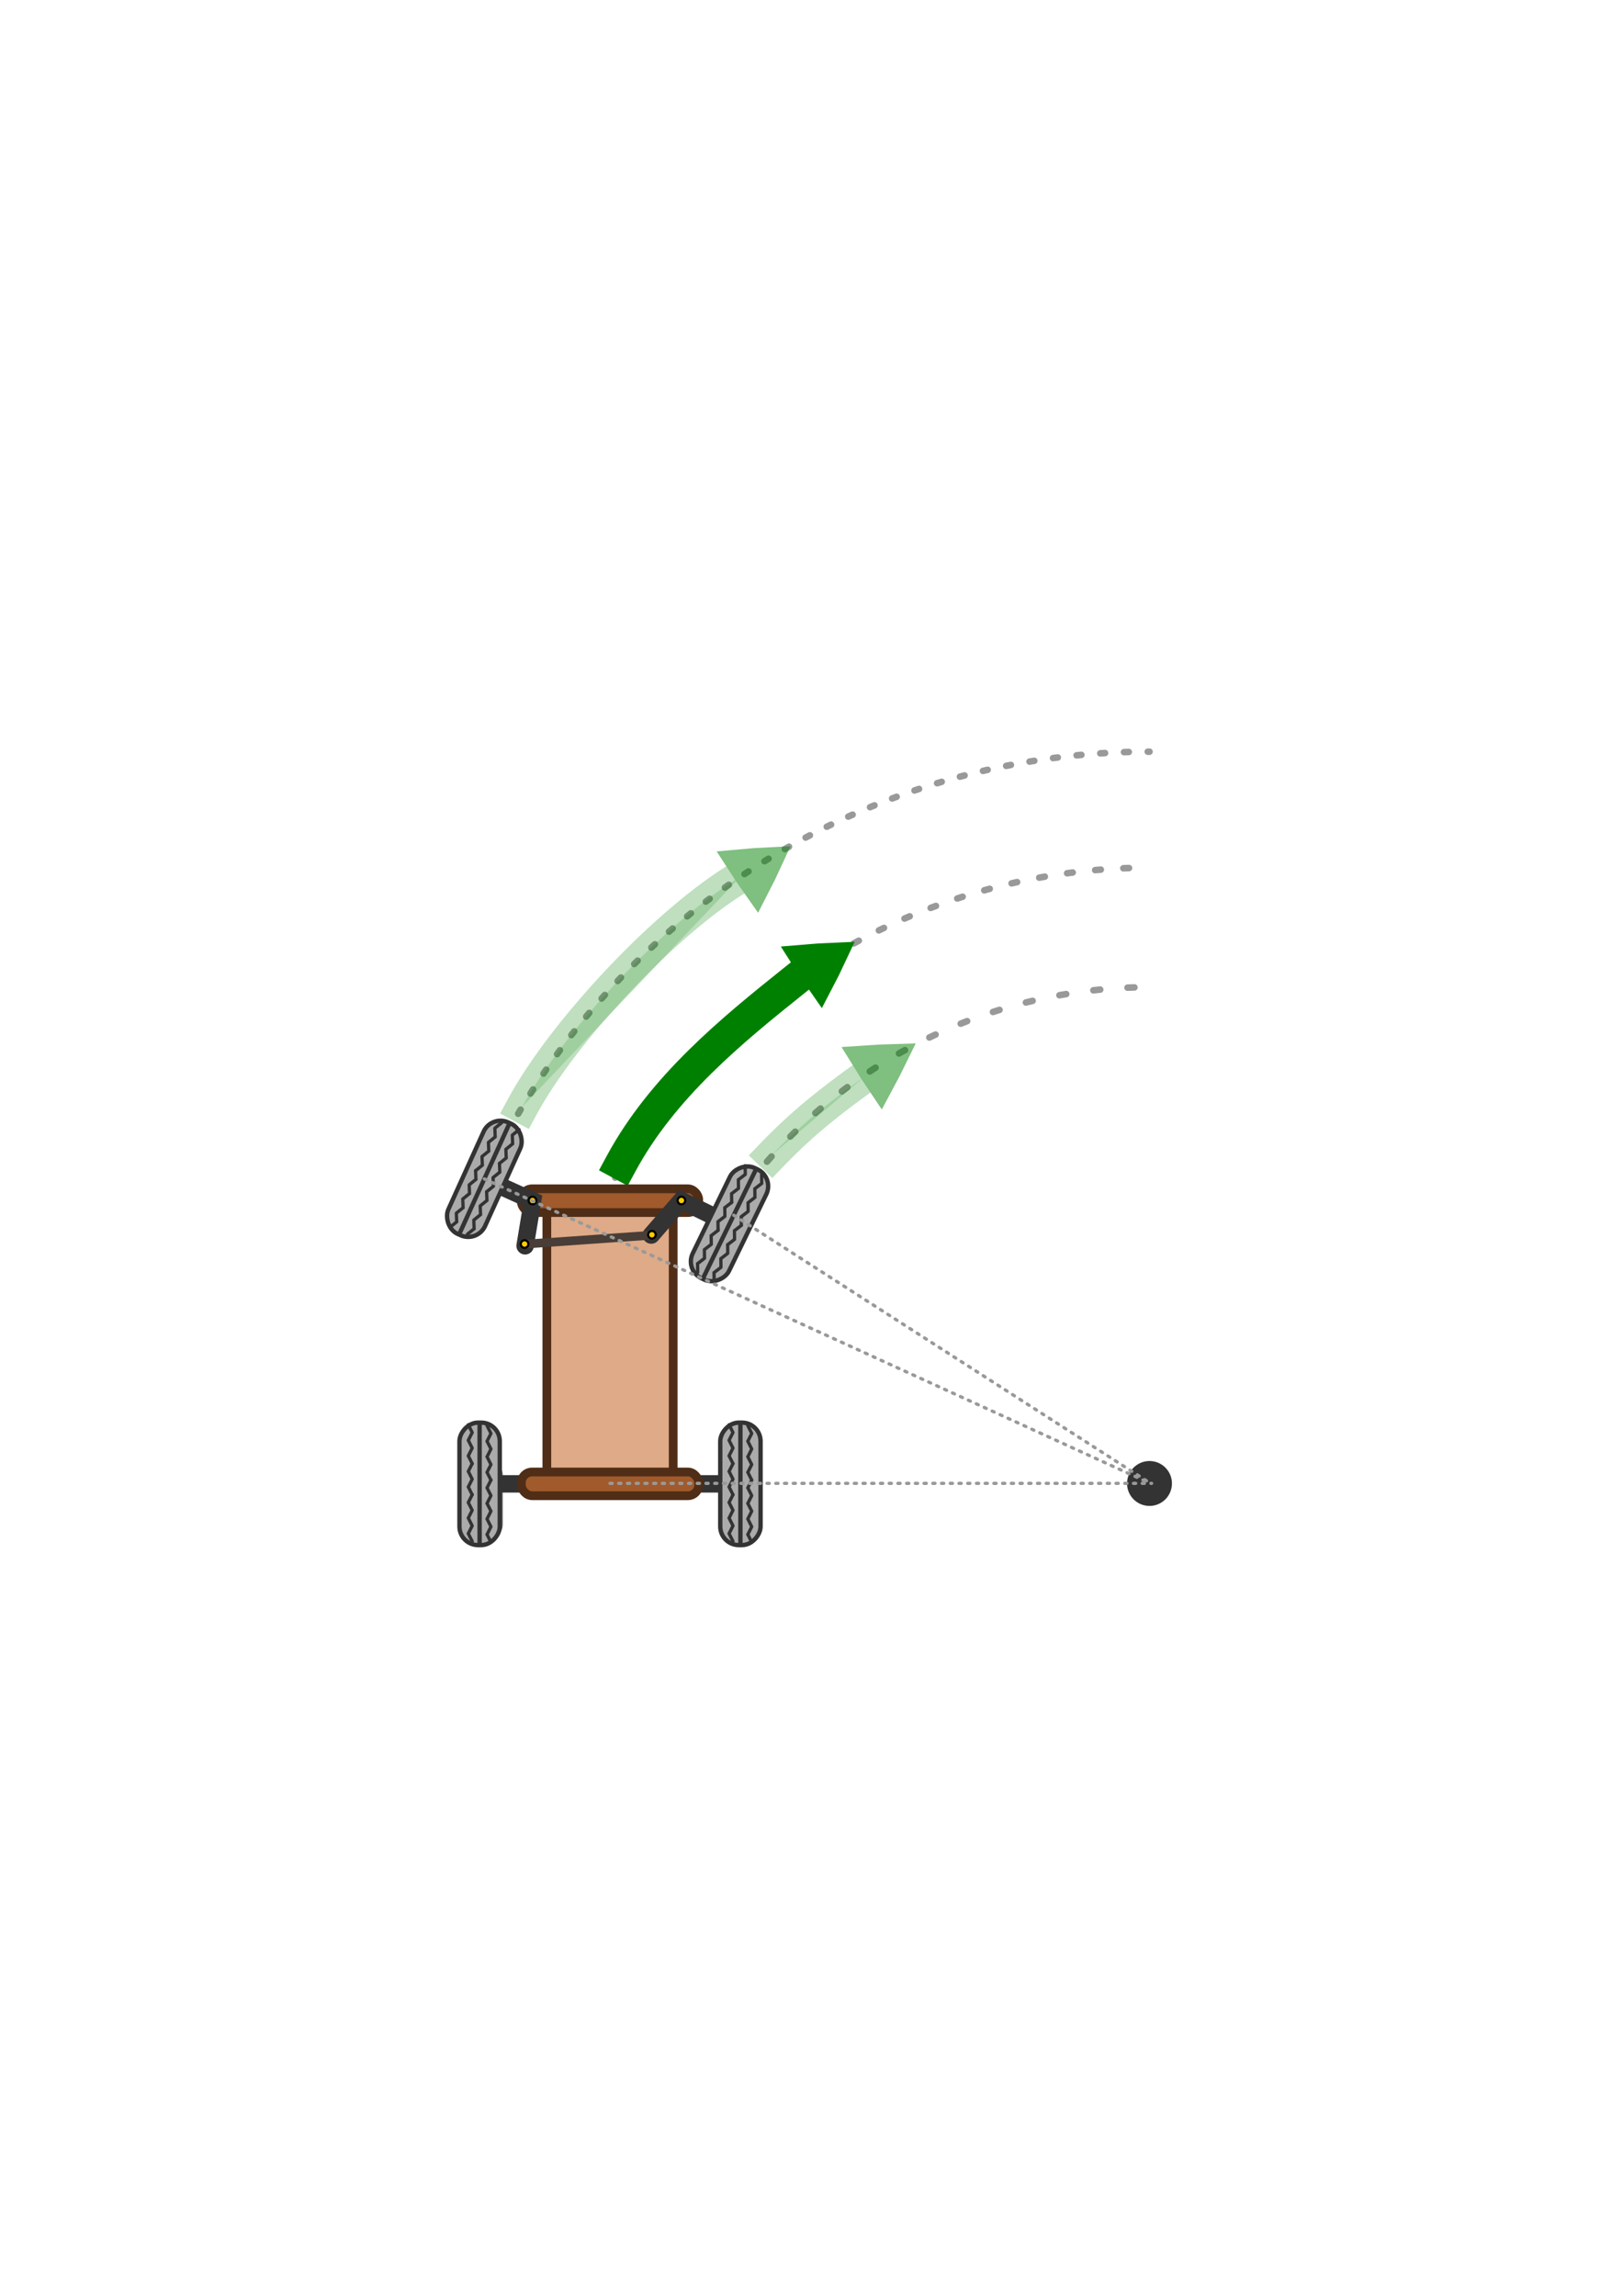 <svg xmlns:ns0="http://www.iki.fi/pav/software/textext/" xmlns="http://www.w3.org/2000/svg" xmlns:xlink="http://www.w3.org/1999/xlink" width="793.701" height="1122.52" viewBox="0 0 744.094 1052.362"><title>Kreisbewegung eines Fahrzeugs</title><defs><linearGradient id="b"><stop offset="0" stop-color="#ebebeb" stop-opacity=".697"/><stop offset="1" stop-color="#6c7e7c"/></linearGradient><linearGradient id="a"><stop offset="0" stop-color="#0e0e0e"/><stop offset="1" stop-color="#6a6a6a"/></linearGradient><linearGradient id="c"><stop offset="0" stop-color="#ebebeb" stop-opacity=".697"/><stop offset="1" stop-color="#6c7e7c"/></linearGradient></defs><g ns0:preamble="/home/waldgeist/data/sphinx/test.tex" ns0:text="$E _{\\mathrm{pot.}} = \\mathrm{max.}$"><use y="134.765" x="223.432" xlink:href="#textext-deb4a57a-0" width="1052.362" height="744.094" transform="matrix(3.975 0 0 3.975 -770.492 356.283)"/><use y="136.259" x="230.786" xlink:href="#textext-deb4a57a-2" width="1052.362" height="744.094" transform="matrix(3.975 0 0 3.975 -770.492 356.283)"/><g transform="matrix(3.975 0 0 3.975 -770.492 356.283)"><use y="136.259" x="235.403" xlink:href="#textext-deb4a57a-3" width="1052.362" height="744.094"/><use y="136.259" x="239.374" xlink:href="#textext-deb4a57a-4" width="1052.362" height="744.094"/></g><use y="136.259" x="242.486" xlink:href="#textext-deb4a57a-5" width="1052.362" height="744.094" transform="matrix(3.975 0 0 3.975 -770.492 356.283)"/><use y="134.765" x="248.117" xlink:href="#textext-deb4a57a-6" width="1052.362" height="744.094" transform="matrix(3.975 0 0 3.975 -770.492 356.283)"/><g transform="matrix(3.975 0 0 3.975 -770.492 356.283)"><use y="134.765" x="258.635" xlink:href="#textext-deb4a57a-7" width="1052.362" height="744.094"/><use y="134.765" x="266.937" xlink:href="#textext-deb4a57a-8" width="1052.362" height="744.094"/><use y="134.765" x="271.919" xlink:href="#textext-deb4a57a-9" width="1052.362" height="744.094"/></g><use y="134.765" x="277.175" xlink:href="#textext-deb4a57a-1" width="1052.362" height="744.094" transform="matrix(3.975 0 0 3.975 -770.492 356.283)"/></g><g ns0:text="\\begin{align*}\nE _{\\rm{pot}} &amp;= max. \\\\\nv &amp;= 0 \\\\\na &amp;= max.\n\\end{align*}\n" ns0:preamble="/home/waldgeist/data/sphinx/test.tex"><use xlink:href="#textext-2289d23f-0" x="367.633" y="134.765" width="1052.362" height="744.094" transform="matrix(3.391 0 0 3.391 -521.8 349.011)"/><use xlink:href="#textext-2289d23f-6" x="374.987" y="136.259" width="1052.362" height="744.094" transform="matrix(3.391 0 0 3.391 -521.8 349.011)"/><g transform="matrix(3.391 0 0 3.391 -521.8 349.011)"><use xlink:href="#textext-2289d23f-7" x="379.604" y="136.259" width="1052.362" height="744.094"/><use xlink:href="#textext-2289d23f-8" x="383.575" y="136.259" width="1052.362" height="744.094"/></g><use xlink:href="#textext-2289d23f-9" x="389.952" y="134.765" width="1052.362" height="744.094" transform="matrix(3.391 0 0 3.391 -521.8 349.011)"/><g transform="matrix(3.391 0 0 3.391 -521.8 349.011)"><use xlink:href="#textext-2289d23f-1" x="400.468" y="134.765" width="1052.362" height="744.094"/><use xlink:href="#textext-2289d23f-2" x="409.215" y="134.765" width="1052.362" height="744.094"/><use xlink:href="#textext-2289d23f-3" x="414.481" y="134.765" width="1052.362" height="744.094"/><use xlink:href="#textext-2289d23f-4" x="420.175" y="134.765" width="1052.362" height="744.094"/></g><use xlink:href="#textext-2289d23f-5" x="381.998" y="149.709" width="1052.362" height="744.094" transform="matrix(3.391 0 0 3.391 -521.8 349.011)"/><use xlink:href="#textext-2289d23f-9" x="389.952" y="149.709" width="1052.362" height="744.094" transform="matrix(3.391 0 0 3.391 -521.8 349.011)"/><use xlink:href="#textext-2289d23f-10" x="400.471" y="149.709" width="1052.362" height="744.094" transform="matrix(3.391 0 0 3.391 -521.8 349.011)"/><use xlink:href="#textext-2289d23f-2" x="381.918" y="164.653" width="1052.362" height="744.094" transform="matrix(3.391 0 0 3.391 -521.8 349.011)"/><use xlink:href="#textext-2289d23f-9" x="389.952" y="164.653" width="1052.362" height="744.094" transform="matrix(3.391 0 0 3.391 -521.8 349.011)"/><g transform="matrix(3.391 0 0 3.391 -521.8 349.011)"><use xlink:href="#textext-2289d23f-1" x="400.468" y="164.653" width="1052.362" height="744.094"/><use xlink:href="#textext-2289d23f-2" x="409.215" y="164.653" width="1052.362" height="744.094"/><use xlink:href="#textext-2289d23f-3" x="414.481" y="164.653" width="1052.362" height="744.094"/><use xlink:href="#textext-2289d23f-4" x="420.175" y="164.653" width="1052.362" height="744.094"/></g></g><path fill="#fff" stroke="#fff" stroke-width="3" stroke-linecap="round" stroke-linejoin="round" d="M90.28 298.324h563.534v455.714H90.28z"/><path d="M282.038 539.84A282.211 282.211 0 0 1 527.01 397.743" fill="none" stroke="#999" stroke-width="3" stroke-linecap="round" stroke-dasharray="2.588,10.352"/><path d="M222.463 539.473A335.387 335.387 0 0 1 527.01 344.568" fill="none" stroke="#999" stroke-width="3.001" stroke-linecap="round" stroke-dasharray="2.178,8.71"/><g opacity=".5" fill="green" stroke="green" stroke-width="1.175"><path d="M239.415 507.392c19.006-35.202 66.683-85.679 99.989-105.445" opacity=".5" stroke-width="14.945" stroke-linecap="square"/><path d="M350.415 396l-1.861 4.008-2.008 3.938-2.54-3.617-2.407-3.707 4.402-.392z" stroke-width="14.954"/></g><circle transform="rotate(-120 572.71 423) scale(.688)" cx="542.143" cy="370.523" r="17.143" fill="#333" stroke="#fff" stroke-width="4.36"/><path d="M332.7 557.55a232.242 232.242 0 0 1 194.31-105.042" fill="none" stroke="#999" stroke-width="3" stroke-linecap="round" stroke-dasharray="3.145,12.579"/><g opacity=".5" fill="green" stroke="green" stroke-width="1.175"><path d="M353.86 529.419c14.696-15.27 27.069-24.702 42.482-35.887" opacity=".5" stroke-width="14.945" stroke-linecap="square"/><path d="M407.61 486.157l-1.96 3.977-2.09 3.91-2.464-3.686-2.341-3.765 4.424-.291z" stroke-width="14.954"/></g><g fill="green" stroke="green" stroke-width="1.175"><path d="M284.738 533.42c19.007-35.202 50.841-61.155 79.147-83.778" stroke-width="14.945" stroke-linecap="square"/><path d="M379.783 439.733l-1.887 3.996-2.034 3.924-2.517-3.633-2.382-3.723 4.405-.363z" stroke-width="14.954"/></g><g transform="matrix(.851 0 0 .851 333.223 -69.695)"><rect ry="5.813" y="870.403" x="-135.226" height="38.368" width="12.789" fill="#4d4d4d" stroke="#767676" stroke-width="3.525" stroke-linecap="round"/><rect width="68.067" height="161.298" x="-96.961" y="725.966" ry="7.299" fill="#deaa87" stroke="#502d16" stroke-width="4.7" stroke-linecap="round"/><path d="M-134.176 881.164H6.321" fill="none" stroke="#333" stroke-width="9.4"/><g transform="translate(5 -4.405)"><rect ry="9.994" y="-918.551" x="-8.538" height="65.963" width="21.719" transform="scale(1 -1)" fill="#ababab" stroke="#333" stroke-width="2.35" stroke-linecap="round"/><g stroke="#333"><g stroke-width="1.804"><path d="M8.418 917.027l-2.094-4.187 2.094-4.187M8.418 908.653l-2.094-4.187 2.094-4.186M8.418 900.28l-2.094-4.187 2.094-4.187M8.418 891.906l-2.094-4.186 2.094-4.187" fill="none" stroke-linecap="round" stroke-width="1.762"/><path d="M8.418 883.533l-2.094-4.187 2.094-4.186M8.418 875.16l-2.094-4.187 2.094-4.187M8.418 866.786L6.324 862.6l2.094-4.187M8.418 858.413l-2.094-4.187" fill="none" stroke-linecap="round" stroke-width="1.762"/></g><g stroke-width="1.804"><path d="M-1.682 916.533l-2.093-4.187 2.093-4.186M-1.682 908.16l-2.093-4.187 2.093-4.187M-1.682 899.786l-2.093-4.186 2.093-4.187" fill="none" stroke-linecap="round" stroke-width="1.762"/><path d="M-1.682 891.413l-2.093-4.187 2.093-4.186M-1.682 883.04l-2.093-4.187 2.093-4.187" fill="none" stroke-linecap="round" stroke-width="1.762"/><path d="M-1.682 874.666l-2.093-4.186 2.093-4.187M-1.682 866.293l-2.093-4.187 2.093-4.186M-1.682 857.92l-2.093-4.187" fill="none" stroke-linecap="round" stroke-width="1.762"/></g><path d="M2.321 918.55v-65.962" fill="none" stroke-width="2.35"/></g></g><g transform="translate(-135.497 -4.405)"><rect transform="scale(1 -1)" width="21.719" height="65.963" x="-8.538" y="-918.551" ry="9.994" fill="#ababab" stroke="#333" stroke-width="2.35" stroke-linecap="round"/><g stroke="#333"><g stroke-width="1.804"><path d="M8.418 917.027l-2.094-4.187 2.094-4.187M8.418 908.653l-2.094-4.187 2.094-4.186M8.418 900.28l-2.094-4.187 2.094-4.187M8.418 891.906l-2.094-4.186 2.094-4.187" fill="none" stroke-linecap="round" stroke-width="1.762"/><path d="M8.418 883.533l-2.094-4.187 2.094-4.186M8.418 875.16l-2.094-4.187 2.094-4.187M8.418 866.786L6.324 862.6l2.094-4.187M8.418 858.413l-2.094-4.187" fill="none" stroke-linecap="round" stroke-width="1.762"/></g><g stroke-width="1.804"><path d="M-1.682 916.533l-2.093-4.187 2.093-4.186M-1.682 908.16l-2.093-4.187 2.093-4.187M-1.682 899.786l-2.093-4.186 2.093-4.187" fill="none" stroke-linecap="round" stroke-width="1.762"/><path d="M-1.682 891.413l-2.093-4.187 2.093-4.186M-1.682 883.04l-2.093-4.187 2.093-4.187" fill="none" stroke-linecap="round" stroke-width="1.762"/><path d="M-1.682 874.666l-2.093-4.186 2.093-4.187M-1.682 866.293l-2.093-4.187 2.093-4.186M-1.682 857.92l-2.093-4.187" fill="none" stroke-linecap="round" stroke-width="1.762"/></g><path d="M2.321 918.55v-65.962" fill="none" stroke-width="2.35"/></g></g><rect ry="5.813" y="874.772" x="-110.706" height="12.784" width="95.557" fill="#a05a2c" stroke="#502d16" stroke-width="4.7" stroke-linecap="round"/><rect width="95.557" height="12.784" x="-110.706" y="722.241" ry="5.813" fill="#a05a2c" stroke="#502d16" stroke-width="4.7" stroke-linecap="round"/><g transform="scale(-1 1) rotate(-26 -40.724 446.606)"><path d="M-134.176 728.633h28.525l6.374 23.79" fill="none" stroke="#333" stroke-width="9.4" stroke-linecap="round"/><circle transform="matrix(1.293 0 0 1.293 -328.193 550.473)" cx="172.055" cy="137.742" r="1.583" fill="#fc0" stroke="#000" stroke-width=".908" stroke-linejoin="round"/></g><g transform="rotate(25.929 315.64 811.445)"><rect ry="9.994" y="-918.551" x="-8.538" height="65.963" width="21.719" transform="scale(1 -1)" fill="#ababab" stroke="#333" stroke-width="2.35" stroke-linecap="round"/><g stroke="#333"><g stroke-width="1.804"><path d="M8.418 917.027l-2.094-4.187 2.094-4.187M8.418 908.653l-2.094-4.187 2.094-4.186M8.418 900.28l-2.094-4.187 2.094-4.187M8.418 891.906l-2.094-4.186 2.094-4.187" fill="none" stroke-linecap="round" stroke-width="1.762"/><path d="M8.418 883.533l-2.094-4.187 2.094-4.186M8.418 875.16l-2.094-4.187 2.094-4.187M8.418 866.786L6.324 862.6l2.094-4.187M8.418 858.413l-2.094-4.187" fill="none" stroke-linecap="round" stroke-width="1.762"/></g><g stroke-width="1.804"><path d="M-1.682 916.533l-2.093-4.187 2.093-4.186M-1.682 908.16l-2.093-4.187 2.093-4.187M-1.682 899.786l-2.093-4.186 2.093-4.187" fill="none" stroke-linecap="round" stroke-width="1.762"/><path d="M-1.682 891.413l-2.093-4.187 2.093-4.186M-1.682 883.04l-2.093-4.187 2.093-4.187" fill="none" stroke-linecap="round" stroke-width="1.762"/><path d="M-1.682 874.666l-2.093-4.186 2.093-4.187M-1.682 866.293l-2.093-4.187 2.093-4.186M-1.682 857.92l-2.093-4.187" fill="none" stroke-linecap="round" stroke-width="1.762"/></g><path d="M2.321 918.55v-65.962" fill="none" stroke-width="2.35"/></g></g><g><g transform="rotate(24.39 -105.151 730.947)"><path d="M-134.176 728.633h28.525l6.374 23.79" fill="none" stroke="#333" stroke-width="9.4" stroke-linecap="round"/><circle transform="matrix(1.293 0 0 1.293 -328.193 550.473)" cx="172.055" cy="137.742" r="1.583" fill="#fc0" stroke="#000" stroke-width=".908" stroke-linejoin="round"/></g><g transform="scale(-1 1) rotate(-24.39 -323.856 504.362)"><rect transform="scale(1 -1)" width="21.719" height="65.963" x="-8.538" y="-918.551" ry="9.994" fill="#ababab" stroke="#333" stroke-width="2.35" stroke-linecap="round"/><g stroke="#333"><g stroke-width="1.804"><path d="M8.418 917.027l-2.094-4.187 2.094-4.187M8.418 908.653l-2.094-4.187 2.094-4.186M8.418 900.28l-2.094-4.187 2.094-4.187M8.418 891.906l-2.094-4.186 2.094-4.187" fill="none" stroke-linecap="round" stroke-width="1.762"/><path d="M8.418 883.533l-2.094-4.187 2.094-4.186M8.418 875.16l-2.094-4.187 2.094-4.187M8.418 866.786L6.324 862.6l2.094-4.187M8.418 858.413l-2.094-4.187" fill="none" stroke-linecap="round" stroke-width="1.762"/></g><g stroke-width="1.804"><path d="M-1.682 916.533l-2.093-4.187 2.093-4.186M-1.682 908.16l-2.093-4.187 2.093-4.187M-1.682 899.786l-2.093-4.186 2.093-4.187" fill="none" stroke-linecap="round" stroke-width="1.762"/><path d="M-1.682 891.413l-2.093-4.187 2.093-4.186M-1.682 883.04l-2.093-4.187 2.093-4.187" fill="none" stroke-linecap="round" stroke-width="1.762"/><path d="M-1.682 874.666l-2.093-4.186 2.093-4.187M-1.682 866.293l-2.093-4.187 2.093-4.186M-1.682 857.92l-2.093-4.187" fill="none" stroke-linecap="round" stroke-width="1.762"/></g><path d="M2.321 918.55v-65.962" fill="none" stroke-width="2.35"/></g></g></g><g transform="rotate(-4.005 -109.568 889.424)"><path d="M-99.277 752.423h68.699" fill="#6c5d53" stroke="#483e37" stroke-width="4.7" stroke-linecap="round"/><circle transform="matrix(1.293 0 0 1.293 -321.819 574.263)" cx="172.055" cy="137.742" r="1.583" fill="#fc0" stroke="#000" stroke-width=".908" stroke-linejoin="round"/><circle transform="scale(1.293) rotate(38.165 -567.499 76.886)" cx="172.055" cy="137.742" r="1.583" fill="#fc0" stroke="#000" stroke-width=".908" stroke-linejoin="round"/></g></g><path d="M222.049 540.388l304.387 139.14M336.401 557.029l190.409 122.5M279.668 679.946h248.304" fill="none" stroke="#999" stroke-width="1.5" stroke-linecap="round" stroke-dasharray="1,3"/></svg>